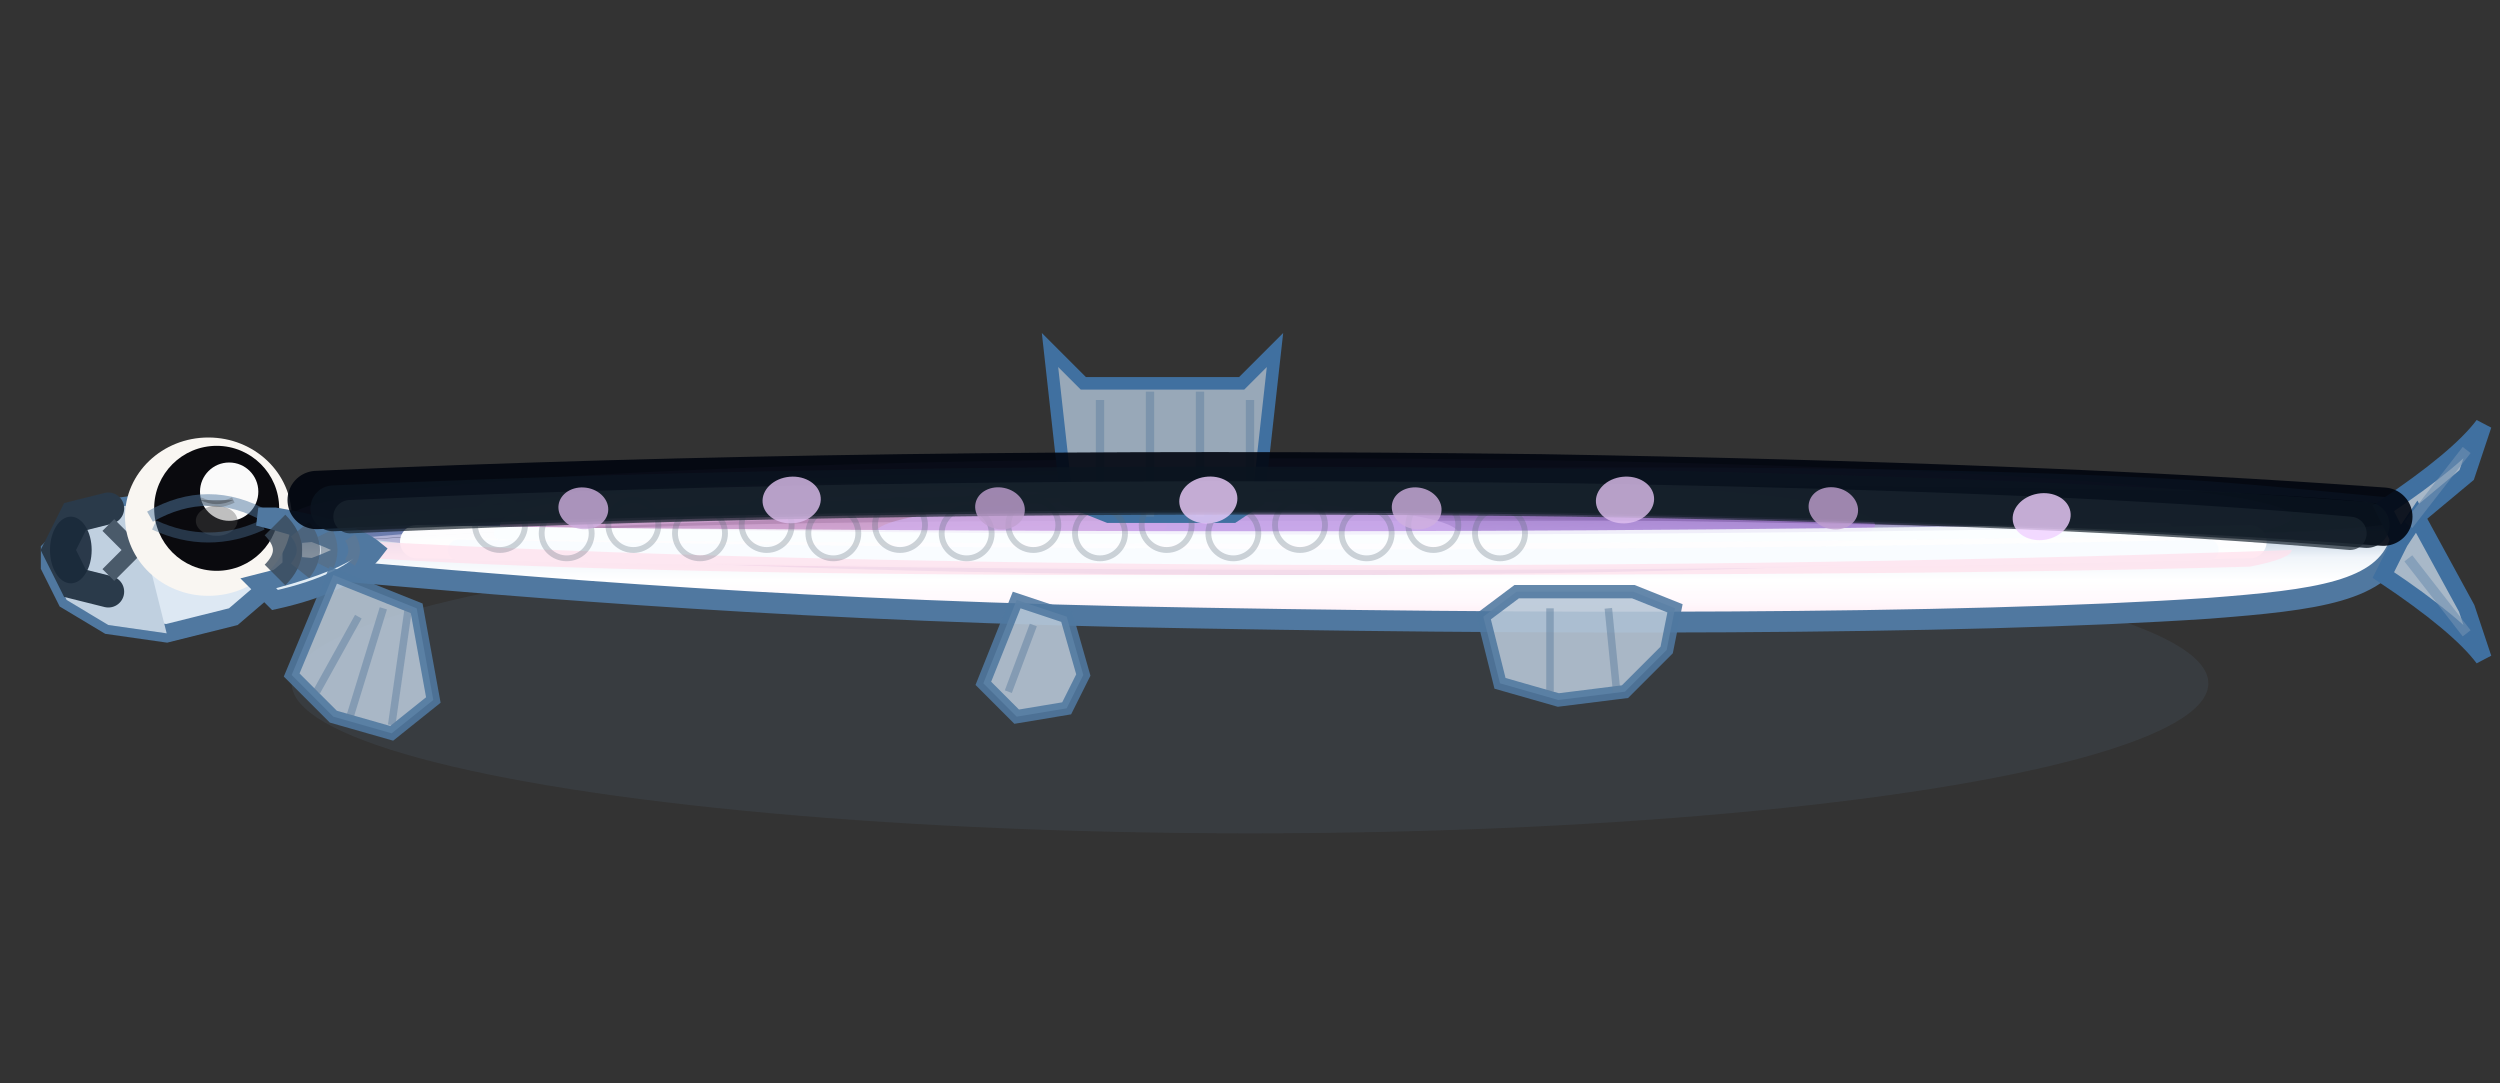 <svg xmlns="http://www.w3.org/2000/svg" viewBox="0 0 300 130" width="300" height="130">
  <rect x="0" y="0" width="300" height="130" fill="#333333" stroke="none"/>
  <!-- Alewife Option 3 - Highly detailed realistic -->

  <defs>
    <!-- Complex silver gradient -->
    <linearGradient id="silverComplex" x1="0%" y1="0%" x2="0%" y2="100%">
      <stop offset="0%" style="stop-color:#0A1A2A;stop-opacity:1" />
      <stop offset="12%" style="stop-color:#3A4A5A;stop-opacity:1" />
      <stop offset="25%" style="stop-color:#7A8A9A;stop-opacity:1" />
      <stop offset="40%" style="stop-color:#C0D0E0;stop-opacity:1" />
      <stop offset="55%" style="stop-color:#F0F5FA;stop-opacity:1" />
      <stop offset="70%" style="stop-color:#FFFFFF;stop-opacity:1" />
      <stop offset="85%" style="stop-color:#FFF8FC;stop-opacity:1" />
      <stop offset="100%" style="stop-color:#FFE8F0;stop-opacity:1" />
    </linearGradient>

    <!-- Iridescent radial -->
    <radialGradient id="iridescentRadial">
      <stop offset="0%" style="stop-color:#D0B0E0;stop-opacity:0.7" />
      <stop offset="50%" style="stop-color:#B090D0;stop-opacity:0.6" />
      <stop offset="100%" style="stop-color:#9080C0;stop-opacity:0.5" />
    </radialGradient>
  </defs>

  <!-- Shadow -->
  <ellipse cx="150" cy="82" rx="115" ry="18" fill="#4A5A6A" opacity="0.25"/>

  <!-- Body - deep oval -->
  <path d="M 35 65 Q 29 61, 27 65 Q 29 69, 35 68
           C 58 70, 90 73, 135 74
           C 185 75, 235 75, 265 73
           C 278 72, 286 71, 288 65
           Q 290 63, 288 61
           C 286 61, 278 60, 265 59
           C 235 57, 185 57, 135 58
           C 90 59, 58 62, 35 64 Z"
        fill="url(#silverComplex)" stroke="#5078A0" stroke-width="2.5"/>

  <!-- Very dark back - almost black with blue tint -->
  <path d="M 35 64 C 90 59, 185 57, 265 59 Q 286 60, 288 61
           Q 288 62, 286 63 Q 278 64, 265 64
           C 235 63, 185 62, 135 62 C 90 62, 58 63, 35 64 Z"
        fill="#000A1A" opacity="0.92"/>

  <!-- Secondary dark layer -->
  <path d="M 40 65 C 95 61, 190 60, 270 62 Q 273 62, 270 62.5
           C 240 62.5, 190 62.5, 135 62.5 C 90 62.5, 63 63.5, 40 65 Z"
        fill="#0A1A2A" opacity="0.75"/>

  <!-- Multiple iridescent layers -->
  <ellipse cx="155" cy="62" rx="120" ry="7" fill="url(#iridescentRadial)" opacity="0.8"/>
  <ellipse cx="100" cy="63" rx="40" ry="5" fill="#E0A0D0" opacity="0.65"/>
  <ellipse cx="180" cy="63" rx="45" ry="5" fill="#B080E0" opacity="0.6"/>
  <ellipse cx="140" cy="64" rx="35" ry="4" fill="#D0B0F0" opacity="0.7"/>

  <!-- Multiple silver highlights -->
  <path d="M 50 65 C 105 66, 175 67, 270 65"
        stroke="#FFFFFF" stroke-width="4" fill="none" opacity="0.98" stroke-linecap="round"/>
  <path d="M 55 66 C 110 67, 180 68, 265 66"
        stroke="#F8FCFF" stroke-width="2.5" fill="none" opacity="0.9" stroke-linecap="round"/>
  <path d="M 60 64 C 115 64.5, 185 65, 260 63.5"
        stroke="#FAFEFF" stroke-width="1.5" fill="none" opacity="0.85" stroke-linecap="round"/>

  <!-- Pale pink belly -->
  <path d="M 45 65 C 100 68, 190 69, 275 66 Q 275 67, 270 68
           C 235 69, 190 69, 135 69 C 90 69, 60 68, 45 67 Z"
        fill="#FFE0EC" opacity="0.75"/>

  <!-- Head -->
  <path d="M 35 64 L 28 62 L 20 60 L 13 61 L 8 64 L 6 66 L 6 68 L 8 72 L 13 75 L 20 76 L 28 74 L 35 68 Z"
        fill="#DDE8F3" stroke="#5078A0" stroke-width="2.2"/>

  <!-- Snout -->
  <path d="M 20 60 L 13 61 L 8 64 L 6 66 L 6 68 L 8 72 L 13 75 L 20 76
           L 19 72 L 18 68 L 18 66 L 19 63 Z"
        fill="#C0D0E0"/>

  <!-- Small upturned mouth -->
  <path d="M 13 61 L 9 62, 7 66 L 9 70 L 13 71"
        stroke="#2A3A4A" stroke-width="3.8" fill="none" stroke-linecap="round"/>
  <ellipse cx="8.5" cy="66" rx="2.5" ry="4" fill="#1A2A3A" opacity="0.9"/>
  <path d="M 13 63 L 16 66 L 13 69" stroke="#4A5A6A" stroke-width="2" fill="none"/>

  <!-- Nostril -->
  <ellipse cx="18" cy="63" rx="1.4" ry="1" fill="#5A6A7A" opacity="0.7"/>

  <!-- HUGE detailed eye -->
  <ellipse cx="25" cy="62" rx="10" ry="9.5" fill="#F9F6F2"/>
  <circle cx="26" cy="61" r="7.5" fill="#0A0A0E"/>
  <circle cx="27.5" cy="59" r="3.5" fill="#FFFFFF" opacity="0.98"/>
  <ellipse cx="26" cy="62.5" rx="2.5" ry="1.8" fill="#505050" opacity="0.35"/>
  <path d="M 18 62 Q 25 58, 32 62" stroke="#5078A0" stroke-width="1.4" fill="none" opacity="0.5"/>
  <path d="M 18.5 63 Q 25 66, 31.5 63" stroke="#5078A0" stroke-width="1.2" fill="none" opacity="0.4"/>
  <path d="M 24 60 Q 26 61, 28 60" stroke="#404040" stroke-width="0.7" opacity="0.3"/>

  <!-- Gill plate - detailed -->
  <path d="M 33 62 Q 42 63.5, 45 66 Q 42 70, 33 72
           L 31 70 Q 39 68, 42 66 Q 39 64, 31 62 Z"
        fill="#E0ECF5" stroke="#5078A0" stroke-width="2.2"/>
  <path d="M 33 63 Q 36 66, 33 69" stroke="#3A4A5A" stroke-width="3.5" fill="none" opacity="0.8"/>
  <path d="M 36 63.5 Q 38 66, 36 68.5" stroke="#4A5A6A" stroke-width="2.8" fill="none" opacity="0.65"/>
  <path d="M 39 64 Q 40 66, 39 68" stroke="#5A6A7A" stroke-width="2" fill="none" opacity="0.5"/>
  <path d="M 42 64.5 Q 43 66, 42 67.5" stroke="#6A7A8A" stroke-width="1.4" fill="none" opacity="0.4"/>

  <!-- Forked tail - detailed -->
  <path d="M 286 61 Q 295 55, 298 51 L 296 57 L 290 62 L 288 65 Z"
        fill="#A8B8C8" stroke="#4070A0" stroke-width="2"/>
  <path d="M 286 69 Q 295 75, 298 79 L 296 73 L 290 62 L 288 65 Z"
        fill="#A8B8C8" stroke="#4070A0" stroke-width="2"/>
  <!-- Tail rays -->
  <line x1="289" y1="63" x2="296" y2="54" stroke="#7090B0" stroke-width="1.2" opacity="0.6"/>
  <line x1="289" y1="67" x2="296" y2="76" stroke="#7090B0" stroke-width="1.2" opacity="0.6"/>

  <!-- Dorsal fin -->
  <path d="M 130 46 L 126 42 L 128 60 L 133 62 L 138 62 L 143 62 L 148 62 L 151 60 L 153 42 L 149 46 Z"
        fill="#98A8B8" stroke="#4070A0" stroke-width="1.5"/>
  <line x1="132" y1="48" x2="132" y2="61" stroke="#6080A0" stroke-width="1" opacity="0.5"/>
  <line x1="138" y1="47" x2="138" y2="62" stroke="#6080A0" stroke-width="1" opacity="0.5"/>
  <line x1="144" y1="47" x2="144" y2="62" stroke="#6080A0" stroke-width="1" opacity="0.5"/>
  <line x1="150" y1="48" x2="150" y2="61" stroke="#6080A0" stroke-width="1" opacity="0.5"/>

  <!-- Pectoral fin -->
  <path d="M 40 69 L 35 81 L 40 86 L 47 88 L 52 84 L 50 73 Z"
        fill="#B8C8D8" opacity="0.88" stroke="#5078A0" stroke-width="1.6"/>
  <line x1="43" y1="74" x2="38" y2="83" stroke="#6080A0" stroke-width="0.9" opacity="0.5"/>
  <line x1="46" y1="73" x2="42" y2="86" stroke="#6080A0" stroke-width="0.9" opacity="0.5"/>
  <line x1="49" y1="73" x2="47" y2="87" stroke="#6080A0" stroke-width="0.9" opacity="0.5"/>

  <!-- Pelvic fin -->
  <path d="M 122 72 L 118 82 L 122 86 L 128 85 L 130 81 L 128 74 Z"
        fill="#B8C8D8" opacity="0.88" stroke="#5078A0" stroke-width="1.6"/>
  <line x1="124" y1="75" x2="121" y2="83" stroke="#6080A0" stroke-width="0.9" opacity="0.5"/>

  <!-- Anal fin -->
  <path d="M 182 71 L 178 74 L 180 82 L 187 84 L 195 83 L 200 78 L 201 73 L 196 71 Z"
        fill="#B8C8D8" opacity="0.88" stroke="#5078A0" stroke-width="1.6"/>
  <line x1="186" y1="73" x2="186" y2="83" stroke="#6080A0" stroke-width="0.9" opacity="0.5"/>
  <line x1="193" y1="73" x2="194" y2="83" stroke="#6080A0" stroke-width="0.9" opacity="0.5"/>

  <!-- Scale pattern - subtle -->
  <g opacity="0.3">
    <circle cx="60" cy="63" r="3" fill="none" stroke="#5A6A7A" stroke-width="0.7"/>
    <circle cx="68" cy="64" r="3" fill="none" stroke="#5A6A7A" stroke-width="0.7"/>
    <circle cx="76" cy="63" r="3" fill="none" stroke="#5A6A7A" stroke-width="0.7"/>
    <circle cx="84" cy="64" r="3" fill="none" stroke="#5A6A7A" stroke-width="0.7"/>
    <circle cx="92" cy="63" r="3" fill="none" stroke="#5A6A7A" stroke-width="0.7"/>
    <circle cx="100" cy="64" r="3" fill="none" stroke="#5A6A7A" stroke-width="0.7"/>
    <circle cx="108" cy="63" r="3" fill="none" stroke="#5A6A7A" stroke-width="0.7"/>
    <circle cx="116" cy="64" r="3" fill="none" stroke="#5A6A7A" stroke-width="0.7"/>
    <circle cx="124" cy="63" r="3" fill="none" stroke="#5A6A7A" stroke-width="0.7"/>
    <circle cx="132" cy="64" r="3" fill="none" stroke="#5A6A7A" stroke-width="0.7"/>
    <circle cx="140" cy="63" r="3" fill="none" stroke="#5A6A7A" stroke-width="0.7"/>
    <circle cx="148" cy="64" r="3" fill="none" stroke="#5A6A7A" stroke-width="0.7"/>
    <circle cx="156" cy="63" r="3" fill="none" stroke="#5A6A7A" stroke-width="0.7"/>
    <circle cx="164" cy="64" r="3" fill="none" stroke="#5A6A7A" stroke-width="0.7"/>
    <circle cx="172" cy="63" r="3" fill="none" stroke="#5A6A7A" stroke-width="0.7"/>
    <circle cx="180" cy="64" r="3" fill="none" stroke="#5A6A7A" stroke-width="0.7"/>
  </g>

  <!-- VERY PROMINENT dark dorsal stripe - multiple layers -->
  <path d="M 38 60 Q 105 57, 185 58 Q 245 59, 286 62"
        stroke="#00050F" stroke-width="7" fill="none" opacity="0.9" stroke-linecap="round"/>
  <path d="M 40 61 Q 107 58, 187 59 Q 247 60, 284 63"
        stroke="#0A1520" stroke-width="5.5" fill="none" opacity="0.8" stroke-linecap="round"/>
  <path d="M 42 62 Q 109 59, 189 60 Q 249 61, 282 64"
        stroke="#1A2530" stroke-width="4" fill="none" opacity="0.7" stroke-linecap="round"/>

  <!-- Iridescent spots on back -->
  <g opacity="0.8">
    <ellipse cx="70" cy="61" rx="3" ry="2.5" fill="#D0B0E0" transform="rotate(8 70 61)"/>
    <ellipse cx="95" cy="60" rx="3.5" ry="2.8" fill="#E0C0F0" transform="rotate(-5 95 60)"/>
    <ellipse cx="120" cy="61" rx="3" ry="2.5" fill="#C0A0D0" transform="rotate(12 120 61)"/>
    <ellipse cx="145" cy="60" rx="3.5" ry="2.8" fill="#F0D0FF" transform="rotate(-8 145 60)"/>
    <ellipse cx="170" cy="61" rx="3" ry="2.5" fill="#D0B0E0" transform="rotate(10 170 61)"/>
    <ellipse cx="195" cy="60" rx="3.5" ry="2.8" fill="#E0C0F0" transform="rotate(-6 195 60)"/>
    <ellipse cx="220" cy="61" rx="3" ry="2.5" fill="#C0A0D0" transform="rotate(15 220 61)"/>
    <ellipse cx="245" cy="62" rx="3.5" ry="2.8" fill="#F0D0FF" transform="rotate(-10 245 62)"/>
  </g>
</svg>
